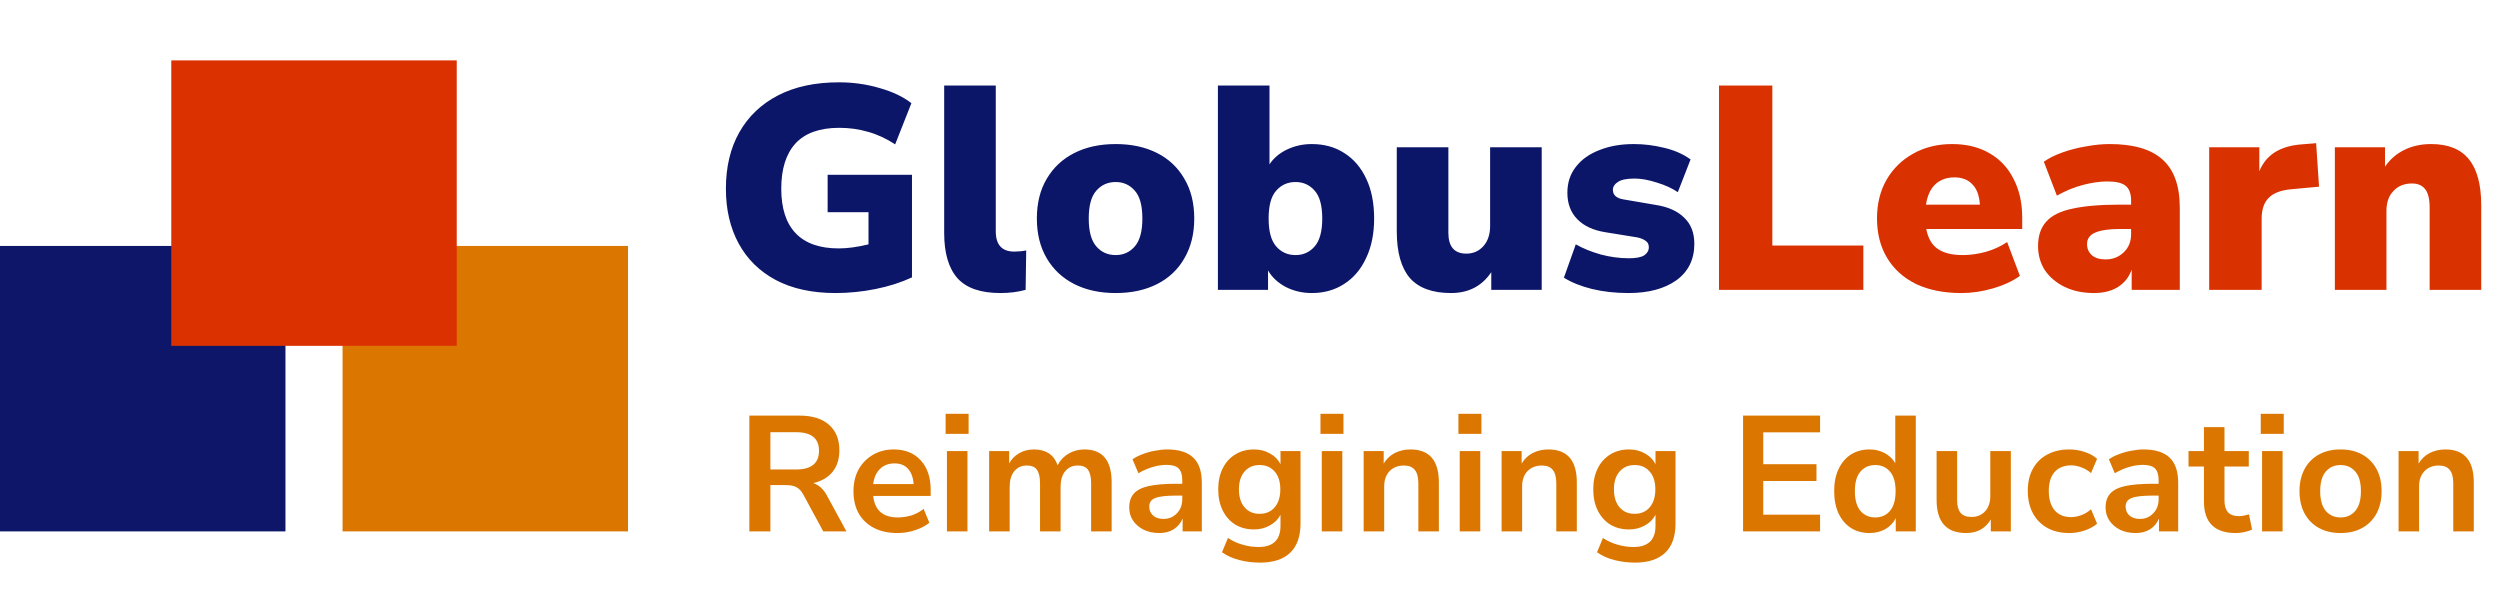 <svg width="207" height="49" viewBox="0 0 207 49" fill="none" xmlns="http://www.w3.org/2000/svg">
<rect y="20.364" width="23.636" height="23.636" fill="#0D1669"/>
<rect x="28.364" y="20.364" width="23.636" height="23.636" fill="#DB7700"/>
<rect x="14.182" y="5" width="23.636" height="23.636" fill="#DB3100"/>
<path d="M69.176 24.264C67.24 24.264 65.592 23.904 64.232 23.184C62.888 22.464 61.864 21.456 61.16 20.16C60.456 18.864 60.104 17.352 60.104 15.624C60.104 13.832 60.472 12.28 61.208 10.968C61.96 9.64 63.032 8.616 64.424 7.896C65.816 7.176 67.496 6.816 69.464 6.816C70.648 6.816 71.776 6.976 72.848 7.296C73.92 7.6 74.792 8.016 75.464 8.544L74.12 11.952C73.384 11.472 72.64 11.128 71.888 10.92C71.136 10.696 70.336 10.584 69.488 10.584C67.872 10.584 66.664 11.016 65.864 11.88C65.08 12.744 64.688 13.992 64.688 15.624C64.688 17.256 65.088 18.488 65.888 19.32C66.688 20.152 67.872 20.568 69.44 20.568C70.176 20.568 71 20.456 71.912 20.232V17.568H68.528V14.472H75.512V22.968C74.616 23.384 73.616 23.704 72.512 23.928C71.408 24.152 70.296 24.264 69.176 24.264ZM82.834 24.264C81.202 24.264 80.018 23.856 79.282 23.04C78.546 22.208 78.178 20.96 78.178 19.296V7.08H82.45V19.152C82.45 20.272 82.962 20.832 83.986 20.832C84.146 20.832 84.306 20.824 84.466 20.808C84.642 20.792 84.81 20.768 84.97 20.736L84.922 24C84.282 24.176 83.586 24.264 82.834 24.264ZM92.38 24.264C91.068 24.264 89.924 24.016 88.948 23.52C87.972 23.024 87.212 22.312 86.668 21.384C86.124 20.456 85.852 19.36 85.852 18.096C85.852 16.816 86.124 15.72 86.668 14.808C87.212 13.88 87.972 13.168 88.948 12.672C89.924 12.176 91.068 11.928 92.38 11.928C93.692 11.928 94.836 12.176 95.812 12.672C96.788 13.168 97.54 13.88 98.068 14.808C98.612 15.72 98.884 16.816 98.884 18.096C98.884 19.36 98.612 20.456 98.068 21.384C97.54 22.312 96.788 23.024 95.812 23.52C94.836 24.016 93.692 24.264 92.38 24.264ZM92.38 21.12C93.02 21.12 93.548 20.88 93.964 20.4C94.38 19.92 94.588 19.152 94.588 18.096C94.588 17.024 94.38 16.256 93.964 15.792C93.548 15.312 93.02 15.072 92.38 15.072C91.724 15.072 91.188 15.312 90.772 15.792C90.356 16.256 90.148 17.024 90.148 18.096C90.148 19.152 90.356 19.92 90.772 20.4C91.188 20.88 91.724 21.12 92.38 21.12ZM108.618 24.264C107.834 24.264 107.114 24.096 106.458 23.76C105.802 23.408 105.314 22.952 104.994 22.392V24H100.842V7.08H105.114V13.608C105.45 13.096 105.93 12.688 106.554 12.384C107.194 12.08 107.882 11.928 108.618 11.928C109.642 11.928 110.538 12.176 111.306 12.672C112.09 13.168 112.698 13.88 113.13 14.808C113.562 15.72 113.778 16.816 113.778 18.096C113.778 19.36 113.554 20.456 113.106 21.384C112.674 22.312 112.066 23.024 111.282 23.52C110.514 24.016 109.626 24.264 108.618 24.264ZM107.274 21.12C107.914 21.12 108.442 20.88 108.858 20.4C109.274 19.92 109.482 19.152 109.482 18.096C109.482 17.024 109.274 16.256 108.858 15.792C108.442 15.312 107.914 15.072 107.274 15.072C106.618 15.072 106.082 15.312 105.666 15.792C105.25 16.256 105.042 17.024 105.042 18.096C105.042 19.152 105.25 19.92 105.666 20.4C106.082 20.88 106.618 21.12 107.274 21.12ZM120.141 24.264C118.605 24.264 117.469 23.848 116.733 23.016C116.013 22.168 115.653 20.88 115.653 19.152V12.192H119.925V19.272C119.925 20.424 120.421 21 121.413 21C121.989 21 122.461 20.792 122.829 20.376C123.197 19.96 123.381 19.408 123.381 18.72V12.192H127.653V24H123.477V22.536C122.709 23.688 121.597 24.264 120.141 24.264ZM134.843 24.264C133.755 24.264 132.747 24.152 131.819 23.928C130.907 23.704 130.131 23.392 129.491 22.992L130.475 20.232C131.067 20.568 131.755 20.848 132.539 21.072C133.323 21.28 134.099 21.384 134.867 21.384C135.459 21.384 135.883 21.304 136.139 21.144C136.395 20.968 136.523 20.744 136.523 20.472C136.523 20.232 136.435 20.056 136.259 19.944C136.099 19.816 135.867 19.72 135.563 19.656L132.899 19.224C131.907 19.064 131.139 18.704 130.595 18.144C130.051 17.584 129.779 16.856 129.779 15.96C129.779 15.128 130.011 14.416 130.475 13.824C130.939 13.216 131.587 12.752 132.419 12.432C133.251 12.096 134.203 11.928 135.275 11.928C136.123 11.928 136.963 12.032 137.795 12.24C138.627 12.432 139.355 12.752 139.979 13.2L138.923 15.912C138.459 15.592 137.883 15.328 137.195 15.12C136.507 14.896 135.891 14.784 135.347 14.784C134.691 14.784 134.227 14.88 133.955 15.072C133.683 15.248 133.547 15.464 133.547 15.72C133.547 16.152 133.843 16.416 134.435 16.512L137.099 16.968C138.123 17.128 138.907 17.48 139.451 18.024C140.011 18.552 140.291 19.272 140.291 20.184C140.291 21.48 139.795 22.488 138.803 23.208C137.811 23.912 136.491 24.264 134.843 24.264Z" fill="#0C1669"/>
<path d="M142.333 24V7.08H146.749V20.328H154.285V24H142.333ZM162.399 24.264C160.959 24.264 159.711 24.016 158.655 23.52C157.615 23.008 156.815 22.288 156.255 21.36C155.695 20.432 155.415 19.336 155.415 18.072C155.415 16.872 155.679 15.808 156.207 14.88C156.751 13.952 157.487 13.232 158.415 12.72C159.359 12.192 160.431 11.928 161.631 11.928C162.815 11.928 163.839 12.176 164.703 12.672C165.583 13.168 166.255 13.88 166.719 14.808C167.199 15.72 167.439 16.792 167.439 18.024V18.96H159.495C159.639 19.728 159.959 20.28 160.455 20.616C160.951 20.952 161.639 21.12 162.519 21.12C163.127 21.12 163.759 21.032 164.415 20.856C165.087 20.664 165.679 20.392 166.191 20.04L167.247 22.848C166.639 23.28 165.895 23.624 165.015 23.88C164.135 24.136 163.263 24.264 162.399 24.264ZM161.823 14.688C161.183 14.688 160.655 14.88 160.239 15.264C159.839 15.648 159.583 16.208 159.471 16.944H163.935C163.887 16.192 163.679 15.632 163.311 15.264C162.959 14.88 162.463 14.688 161.823 14.688ZM173.383 24.264C172.471 24.264 171.663 24.096 170.959 23.76C170.271 23.424 169.727 22.968 169.327 22.392C168.943 21.8 168.751 21.128 168.751 20.376C168.751 19.528 168.975 18.856 169.423 18.36C169.871 17.848 170.591 17.488 171.583 17.28C172.575 17.056 173.895 16.944 175.543 16.944H176.455V16.608C176.455 16.032 176.303 15.624 175.999 15.384C175.711 15.144 175.207 15.024 174.487 15.024C173.879 15.024 173.207 15.12 172.471 15.312C171.735 15.504 171.015 15.8 170.311 16.2L169.231 13.392C169.631 13.104 170.143 12.848 170.767 12.624C171.391 12.4 172.047 12.232 172.735 12.12C173.423 11.992 174.071 11.928 174.679 11.928C176.647 11.928 178.103 12.352 179.047 13.2C180.007 14.048 180.487 15.384 180.487 17.208V24H176.503V22.32C176.295 22.928 175.919 23.408 175.375 23.76C174.831 24.096 174.167 24.264 173.383 24.264ZM174.343 21.48C174.935 21.48 175.431 21.288 175.831 20.904C176.247 20.52 176.455 20.016 176.455 19.392V18.96H175.543C174.599 18.96 173.903 19.064 173.455 19.272C173.023 19.464 172.807 19.776 172.807 20.208C172.807 20.576 172.935 20.88 173.191 21.12C173.463 21.36 173.847 21.48 174.343 21.48ZM182.92 24V12.192H187.072V14.184C187.616 12.824 188.792 12.08 190.6 11.952L191.776 11.856L192.016 15.456L189.688 15.672C188.84 15.752 188.224 15.992 187.84 16.392C187.456 16.776 187.264 17.352 187.264 18.12V24H182.92ZM193.326 24V12.192H197.478V13.8C197.894 13.192 198.43 12.728 199.086 12.408C199.742 12.088 200.478 11.928 201.294 11.928C202.702 11.928 203.742 12.344 204.414 13.176C205.102 14.008 205.446 15.288 205.446 17.016V24H201.174V17.184C201.174 16.464 201.046 15.952 200.79 15.648C200.55 15.344 200.19 15.192 199.71 15.192C199.07 15.192 198.558 15.4 198.174 15.816C197.79 16.216 197.598 16.76 197.598 17.448V24H193.326Z" fill="#DA3100"/>
<path d="M62.047 44V34.412H66.209C67.26 34.412 68.072 34.666 68.643 35.174C69.214 35.672 69.5 36.375 69.5 37.282C69.5 37.998 69.314 38.592 68.942 39.063C68.571 39.526 68.036 39.838 67.338 40.002C67.8 40.147 68.181 40.496 68.48 41.049L70.085 44H68.167L66.508 40.94C66.345 40.641 66.15 40.437 65.923 40.328C65.706 40.219 65.424 40.165 65.08 40.165H63.788V44H62.047ZM63.788 38.873H65.91C67.179 38.873 67.814 38.356 67.814 37.322C67.814 36.298 67.179 35.786 65.91 35.786H63.788V38.873ZM74.312 44.136C73.56 44.136 72.912 43.995 72.368 43.714C71.824 43.433 71.402 43.034 71.103 42.518C70.813 42.001 70.668 41.389 70.668 40.682C70.668 39.992 70.808 39.39 71.089 38.873C71.379 38.356 71.774 37.953 72.272 37.662C72.78 37.363 73.356 37.214 74 37.214C74.942 37.214 75.686 37.513 76.23 38.111C76.783 38.71 77.06 39.526 77.06 40.559V41.062H72.3C72.427 42.25 73.106 42.844 74.34 42.844C74.711 42.844 75.083 42.79 75.455 42.681C75.826 42.563 76.166 42.382 76.475 42.137L76.951 43.279C76.633 43.542 76.234 43.751 75.754 43.905C75.273 44.059 74.793 44.136 74.312 44.136ZM74.068 38.37C73.569 38.37 73.165 38.524 72.857 38.832C72.549 39.14 72.363 39.557 72.3 40.083H75.645C75.609 39.53 75.455 39.108 75.183 38.818C74.92 38.519 74.548 38.37 74.068 38.37ZM78.297 35.922V34.262H80.201V35.922H78.297ZM78.406 44V37.35H80.106V44H78.406ZM81.9 44V37.35H83.559V38.37C83.758 38.007 84.035 37.726 84.388 37.526C84.742 37.318 85.15 37.214 85.612 37.214C86.61 37.214 87.262 37.649 87.571 38.519C87.779 38.111 88.078 37.794 88.468 37.567C88.858 37.331 89.302 37.214 89.801 37.214C91.297 37.214 92.045 38.125 92.045 39.947V44H90.345V40.015C90.345 39.508 90.259 39.136 90.087 38.9C89.924 38.664 89.642 38.546 89.243 38.546C88.799 38.546 88.45 38.705 88.196 39.022C87.942 39.331 87.816 39.761 87.816 40.314V44H86.115V40.015C86.115 39.508 86.029 39.136 85.857 38.9C85.694 38.664 85.417 38.546 85.028 38.546C84.583 38.546 84.234 38.705 83.98 39.022C83.726 39.331 83.6 39.761 83.6 40.314V44H81.9ZM95.988 44.136C95.508 44.136 95.077 44.045 94.696 43.864C94.325 43.674 94.03 43.42 93.812 43.102C93.604 42.785 93.5 42.427 93.5 42.028C93.5 41.538 93.627 41.153 93.88 40.872C94.134 40.582 94.547 40.373 95.118 40.246C95.689 40.12 96.455 40.056 97.416 40.056H97.892V39.77C97.892 39.317 97.793 38.991 97.593 38.791C97.394 38.592 97.058 38.492 96.587 38.492C96.215 38.492 95.834 38.551 95.444 38.669C95.055 38.778 94.66 38.95 94.261 39.186L93.772 38.03C94.007 37.866 94.284 37.726 94.601 37.608C94.928 37.481 95.268 37.386 95.621 37.322C95.984 37.25 96.324 37.214 96.641 37.214C97.611 37.214 98.332 37.44 98.804 37.894C99.275 38.338 99.511 39.032 99.511 39.974V44H97.92V42.939C97.766 43.311 97.521 43.606 97.185 43.823C96.85 44.032 96.451 44.136 95.988 44.136ZM96.342 42.966C96.786 42.966 97.153 42.812 97.444 42.504C97.743 42.196 97.892 41.806 97.892 41.334V41.035H97.43C96.578 41.035 95.984 41.103 95.648 41.239C95.322 41.366 95.159 41.602 95.159 41.946C95.159 42.246 95.263 42.49 95.472 42.681C95.68 42.871 95.97 42.966 96.342 42.966ZM104.337 46.584C103.721 46.584 103.14 46.511 102.596 46.366C102.061 46.23 101.59 46.017 101.182 45.727L101.672 44.544C102.052 44.798 102.46 44.984 102.896 45.102C103.331 45.228 103.766 45.292 104.201 45.292C105.416 45.292 106.024 44.707 106.024 43.538V42.626C105.833 42.998 105.538 43.293 105.14 43.51C104.75 43.728 104.314 43.837 103.834 43.837C103.236 43.837 102.714 43.701 102.27 43.429C101.826 43.148 101.481 42.758 101.236 42.259C100.992 41.761 100.869 41.18 100.869 40.518C100.869 39.856 100.992 39.281 101.236 38.791C101.481 38.292 101.826 37.907 102.27 37.635C102.714 37.354 103.236 37.214 103.834 37.214C104.333 37.214 104.777 37.327 105.167 37.554C105.557 37.771 105.842 38.066 106.024 38.438V37.35H107.683V43.334C107.683 44.413 107.397 45.224 106.826 45.768C106.255 46.312 105.425 46.584 104.337 46.584ZM104.296 42.545C104.822 42.545 105.239 42.364 105.548 42.001C105.856 41.638 106.01 41.144 106.01 40.518C106.01 39.893 105.856 39.403 105.548 39.05C105.239 38.687 104.822 38.506 104.296 38.506C103.77 38.506 103.353 38.687 103.045 39.05C102.737 39.403 102.583 39.893 102.583 40.518C102.583 41.144 102.737 41.638 103.045 42.001C103.353 42.364 103.77 42.545 104.296 42.545ZM109.335 35.922V34.262H111.239V35.922H109.335ZM109.444 44V37.35H111.144V44H109.444ZM112.911 44V37.35H114.57V38.383C114.796 38.002 115.1 37.712 115.481 37.513C115.871 37.313 116.306 37.214 116.787 37.214C118.355 37.214 119.139 38.125 119.139 39.947V44H117.439V40.029C117.439 39.512 117.34 39.136 117.14 38.9C116.95 38.664 116.651 38.546 116.243 38.546C115.744 38.546 115.345 38.705 115.046 39.022C114.756 39.331 114.611 39.743 114.611 40.26V44H112.911ZM120.757 35.922V34.262H122.661V35.922H120.757ZM120.866 44V37.35H122.566V44H120.866ZM124.332 44V37.35H125.992V38.383C126.218 38.002 126.522 37.712 126.903 37.513C127.293 37.313 127.728 37.214 128.208 37.214C129.777 37.214 130.561 38.125 130.561 39.947V44H128.861V40.029C128.861 39.512 128.762 39.136 128.562 38.9C128.372 38.664 128.072 38.546 127.664 38.546C127.166 38.546 126.767 38.705 126.468 39.022C126.178 39.331 126.032 39.743 126.032 40.26V44H124.332ZM135.389 46.584C134.772 46.584 134.192 46.511 133.648 46.366C133.113 46.23 132.642 46.017 132.234 45.727L132.723 44.544C133.104 44.798 133.512 44.984 133.947 45.102C134.382 45.228 134.818 45.292 135.253 45.292C136.468 45.292 137.075 44.707 137.075 43.538V42.626C136.885 42.998 136.59 43.293 136.191 43.51C135.801 43.728 135.366 43.837 134.886 43.837C134.287 43.837 133.766 43.701 133.322 43.429C132.877 43.148 132.533 42.758 132.288 42.259C132.043 41.761 131.921 41.18 131.921 40.518C131.921 39.856 132.043 39.281 132.288 38.791C132.533 38.292 132.877 37.907 133.322 37.635C133.766 37.354 134.287 37.214 134.886 37.214C135.384 37.214 135.828 37.327 136.218 37.554C136.608 37.771 136.894 38.066 137.075 38.438V37.35H138.734V43.334C138.734 44.413 138.449 45.224 137.878 45.768C137.306 46.312 136.477 46.584 135.389 46.584ZM135.348 42.545C135.874 42.545 136.291 42.364 136.599 42.001C136.907 41.638 137.062 41.144 137.062 40.518C137.062 39.893 136.907 39.403 136.599 39.05C136.291 38.687 135.874 38.506 135.348 38.506C134.822 38.506 134.405 38.687 134.097 39.05C133.788 39.403 133.634 39.893 133.634 40.518C133.634 41.144 133.788 41.638 134.097 42.001C134.405 42.364 134.822 42.545 135.348 42.545ZM144.325 44V34.412H150.703V35.799H145.997V38.438H150.404V39.825H145.997V42.613H150.703V44H144.325ZM154.793 44.136C154.213 44.136 153.701 43.995 153.256 43.714C152.821 43.433 152.481 43.034 152.236 42.518C151.992 41.992 151.869 41.375 151.869 40.668C151.869 39.952 151.992 39.34 152.236 38.832C152.481 38.315 152.821 37.916 153.256 37.635C153.701 37.354 154.213 37.214 154.793 37.214C155.265 37.214 155.691 37.318 156.072 37.526C156.452 37.735 156.738 38.011 156.928 38.356V34.412H158.628V44H156.969V42.898C156.788 43.279 156.502 43.583 156.112 43.81C155.722 44.027 155.283 44.136 154.793 44.136ZM155.269 42.844C155.777 42.844 156.185 42.663 156.493 42.3C156.801 41.928 156.956 41.384 156.956 40.668C156.956 39.943 156.801 39.403 156.493 39.05C156.185 38.687 155.777 38.506 155.269 38.506C154.761 38.506 154.353 38.687 154.045 39.05C153.737 39.403 153.583 39.943 153.583 40.668C153.583 41.384 153.737 41.928 154.045 42.3C154.353 42.663 154.761 42.844 155.269 42.844ZM162.798 44.136C161.166 44.136 160.35 43.22 160.35 41.389V37.35H162.05V41.416C162.05 41.888 162.145 42.236 162.336 42.463C162.526 42.69 162.83 42.803 163.247 42.803C163.7 42.803 164.072 42.649 164.362 42.341C164.652 42.023 164.797 41.606 164.797 41.09V37.35H166.497V44H164.838V43.007C164.394 43.76 163.714 44.136 162.798 44.136ZM171.34 44.136C170.642 44.136 170.035 43.995 169.518 43.714C169.001 43.424 168.602 43.016 168.321 42.49C168.04 41.965 167.9 41.348 167.9 40.641C167.9 39.934 168.04 39.326 168.321 38.818C168.602 38.302 169.001 37.907 169.518 37.635C170.035 37.354 170.642 37.214 171.34 37.214C171.767 37.214 172.188 37.282 172.605 37.418C173.022 37.554 173.367 37.744 173.639 37.989L173.136 39.172C172.9 38.964 172.632 38.805 172.333 38.696C172.043 38.587 171.762 38.533 171.49 38.533C170.901 38.533 170.443 38.719 170.116 39.09C169.799 39.453 169.64 39.974 169.64 40.654C169.64 41.325 169.799 41.856 170.116 42.246C170.443 42.626 170.901 42.817 171.49 42.817C171.753 42.817 172.034 42.762 172.333 42.654C172.632 42.545 172.9 42.382 173.136 42.164L173.639 43.361C173.367 43.596 173.018 43.787 172.592 43.932C172.175 44.068 171.757 44.136 171.34 44.136ZM176.831 44.136C176.351 44.136 175.92 44.045 175.539 43.864C175.168 43.674 174.873 43.42 174.655 43.102C174.447 42.785 174.343 42.427 174.343 42.028C174.343 41.538 174.47 41.153 174.723 40.872C174.977 40.582 175.39 40.373 175.961 40.246C176.532 40.12 177.298 40.056 178.259 40.056H178.735V39.77C178.735 39.317 178.636 38.991 178.436 38.791C178.237 38.592 177.901 38.492 177.43 38.492C177.058 38.492 176.677 38.551 176.287 38.669C175.898 38.778 175.503 38.95 175.104 39.186L174.615 38.03C174.85 37.866 175.127 37.726 175.444 37.608C175.771 37.481 176.111 37.386 176.464 37.322C176.827 37.25 177.167 37.214 177.484 37.214C178.454 37.214 179.175 37.44 179.647 37.894C180.118 38.338 180.354 39.032 180.354 39.974V44H178.763V42.939C178.608 43.311 178.364 43.606 178.028 43.823C177.693 44.032 177.294 44.136 176.831 44.136ZM177.185 42.966C177.629 42.966 177.996 42.812 178.287 42.504C178.586 42.196 178.735 41.806 178.735 41.334V41.035H178.273C177.421 41.035 176.827 41.103 176.491 41.239C176.165 41.366 176.002 41.602 176.002 41.946C176.002 42.246 176.106 42.49 176.315 42.681C176.523 42.871 176.813 42.966 177.185 42.966ZM185.126 44.136C183.367 44.136 182.487 43.266 182.487 41.525V38.628H181.209V37.35H182.487V35.364H184.187V37.35H186.2V38.628H184.187V41.43C184.187 41.865 184.283 42.191 184.473 42.409C184.663 42.626 184.972 42.735 185.398 42.735C185.525 42.735 185.656 42.722 185.792 42.694C185.928 42.658 186.069 42.622 186.214 42.586L186.472 43.837C186.309 43.928 186.1 44 185.847 44.054C185.602 44.109 185.361 44.136 185.126 44.136ZM187.19 35.922V34.262H189.094V35.922H187.19ZM187.299 44V37.35H188.999V44H187.299ZM193.798 44.136C193.109 44.136 192.511 43.995 192.003 43.714C191.495 43.433 191.101 43.034 190.82 42.518C190.539 41.992 190.398 41.375 190.398 40.668C190.398 39.961 190.539 39.349 190.82 38.832C191.101 38.315 191.495 37.916 192.003 37.635C192.511 37.354 193.109 37.214 193.798 37.214C194.487 37.214 195.086 37.354 195.593 37.635C196.101 37.916 196.495 38.315 196.776 38.832C197.058 39.349 197.198 39.961 197.198 40.668C197.198 41.375 197.058 41.992 196.776 42.518C196.495 43.034 196.101 43.433 195.593 43.714C195.086 43.995 194.487 44.136 193.798 44.136ZM193.798 42.844C194.306 42.844 194.714 42.663 195.022 42.3C195.33 41.928 195.484 41.384 195.484 40.668C195.484 39.943 195.33 39.403 195.022 39.05C194.714 38.687 194.306 38.506 193.798 38.506C193.29 38.506 192.882 38.687 192.574 39.05C192.266 39.403 192.112 39.943 192.112 40.668C192.112 41.384 192.266 41.928 192.574 42.3C192.882 42.663 193.29 42.844 193.798 42.844ZM198.601 44V37.35H200.26V38.383C200.487 38.002 200.791 37.712 201.172 37.513C201.561 37.313 201.997 37.214 202.477 37.214C204.046 37.214 204.83 38.125 204.83 39.947V44H203.13V40.029C203.13 39.512 203.03 39.136 202.831 38.9C202.64 38.664 202.341 38.546 201.933 38.546C201.435 38.546 201.036 38.705 200.736 39.022C200.446 39.331 200.301 39.743 200.301 40.26V44H198.601Z" fill="#DB7700"/>
</svg>
